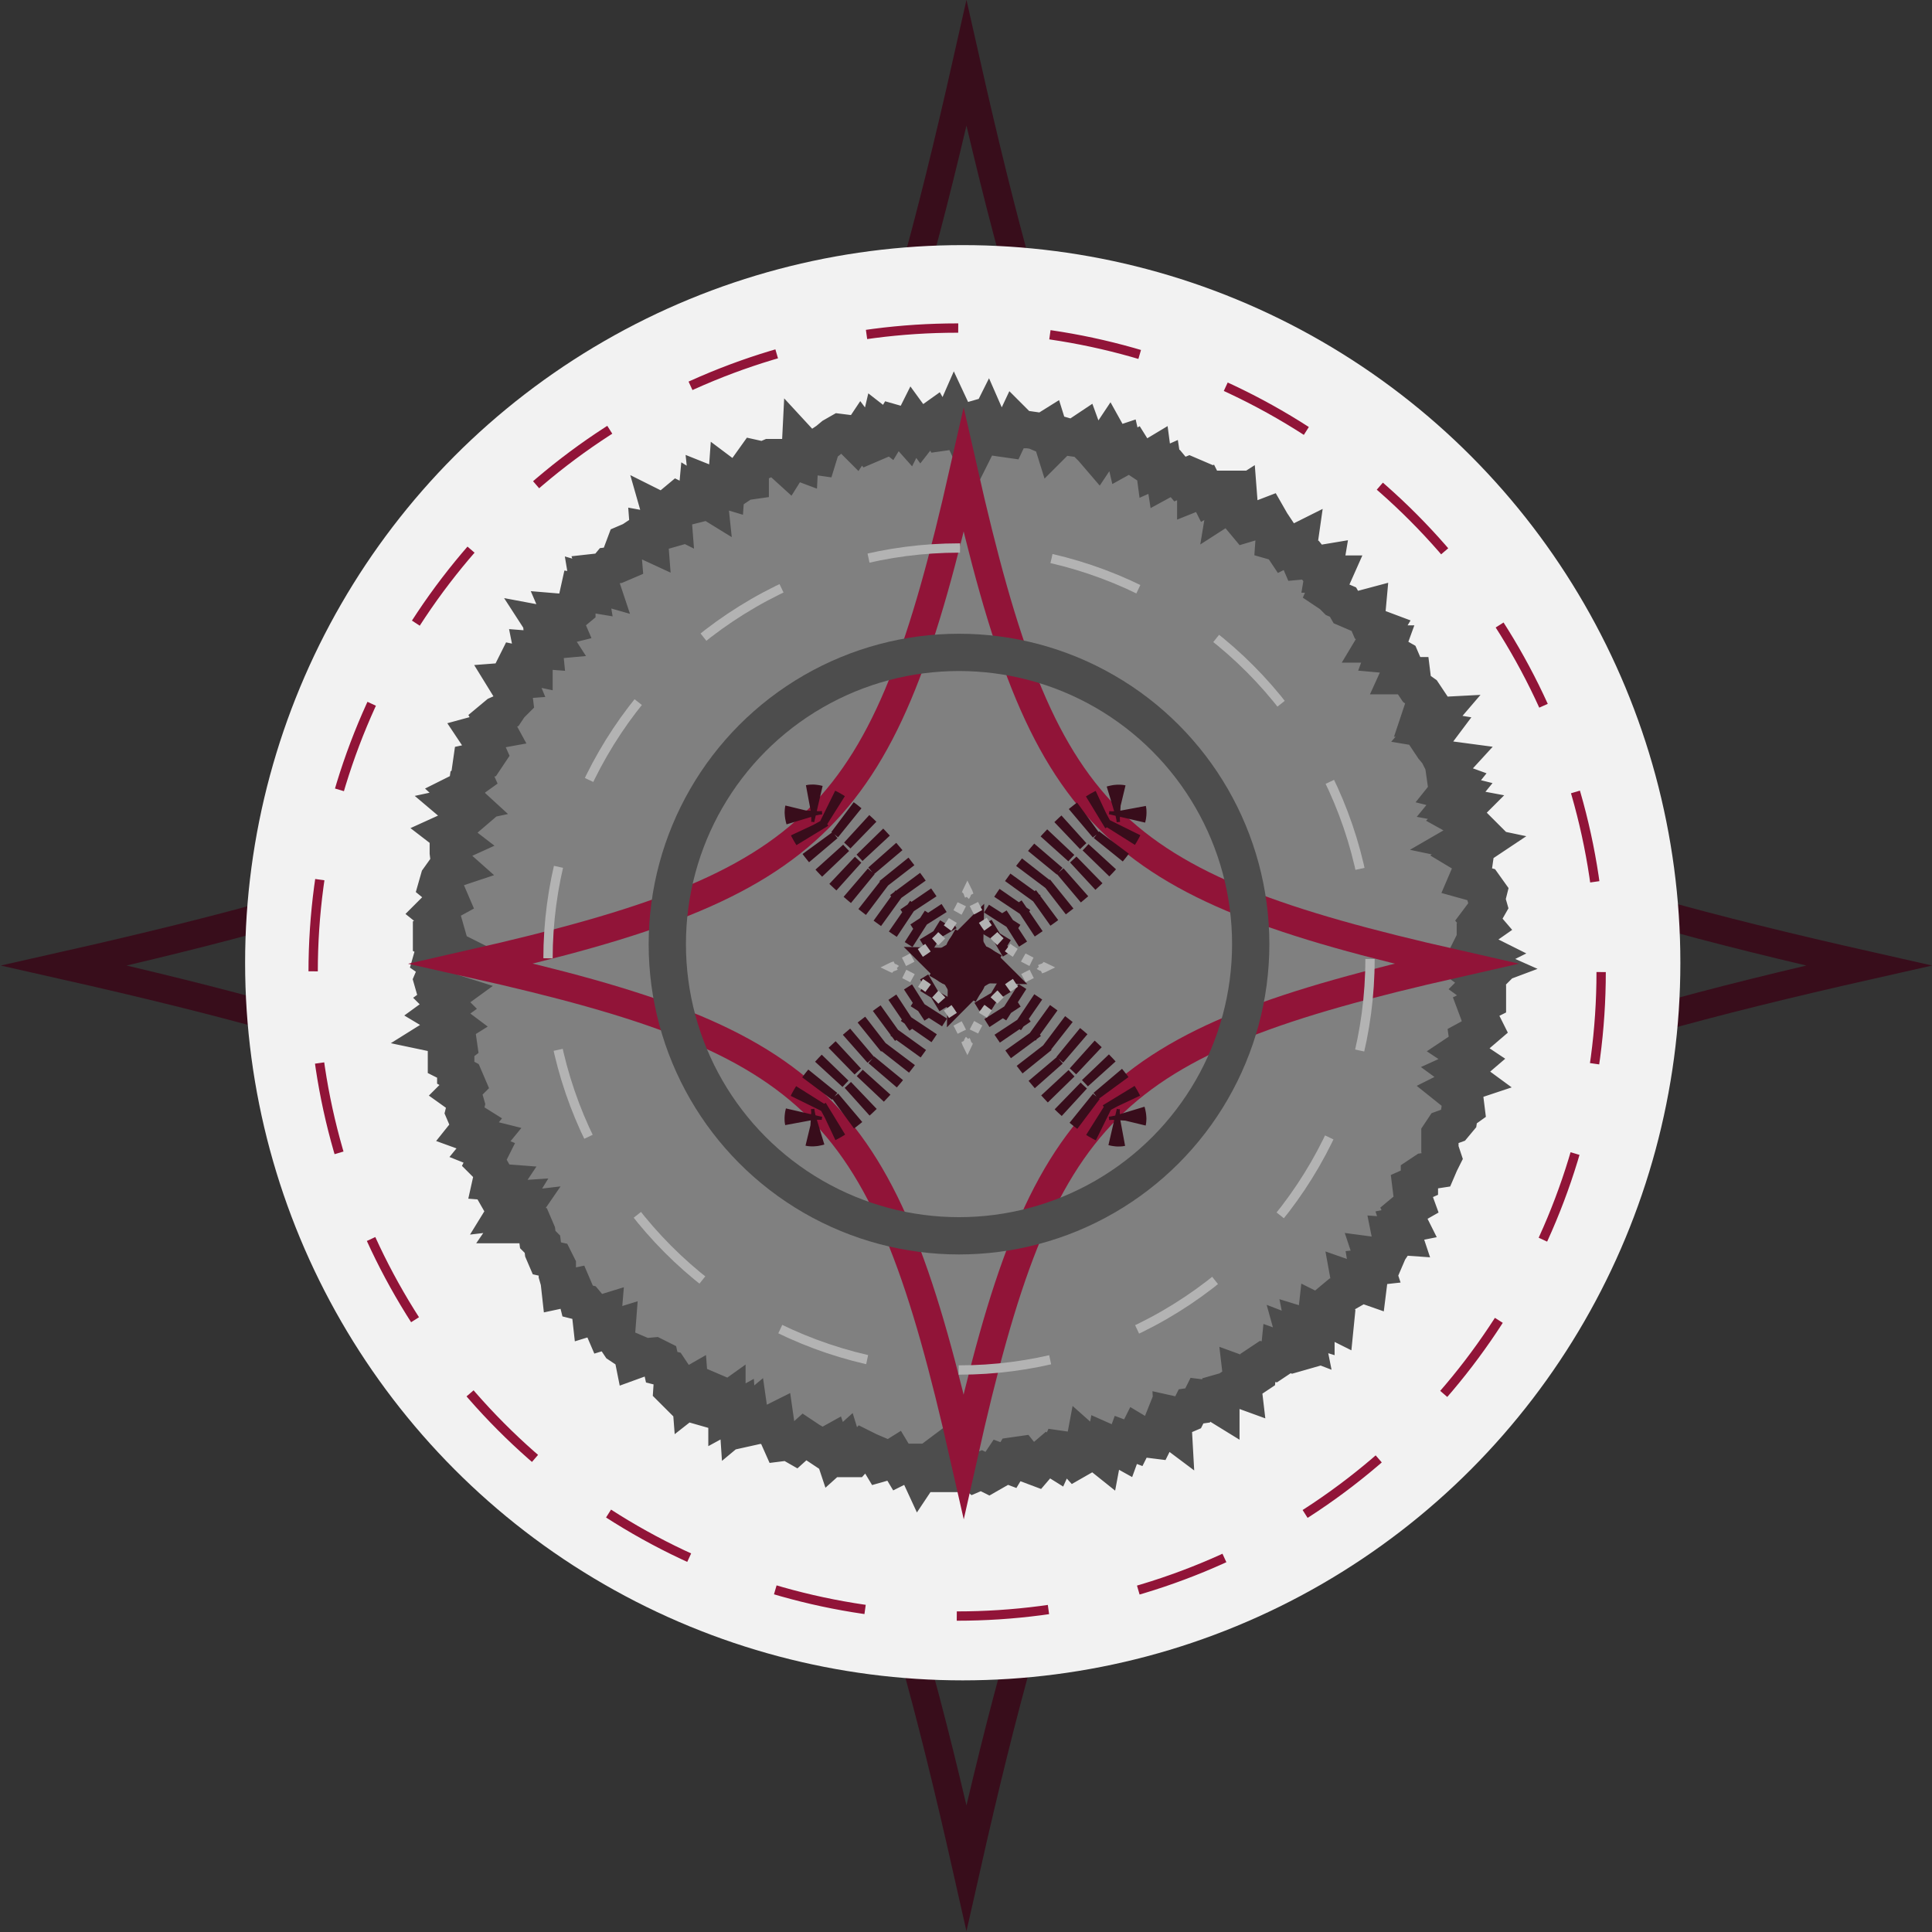 <?xml version="1.0" encoding="utf-8"?>
<!-- Generator: Adobe Illustrator 18.1.1, SVG Export Plug-In . SVG Version: 6.00 Build 0)  -->
<svg version="1.1" id="Layer_1" xmlns="http://www.w3.org/2000/svg" xmlns:xlink="http://www.w3.org/1999/xlink" x="0px" y="0px"
	 viewBox="0 0 207.3 207.3" enable-background="new 0 0 207.3 207.3" xml:space="preserve">
<rect x="0" y="0" width="207.3" height="207.3" fill="#333333" stroke="none"/>
<g>
	<path fill="none" stroke="#380D1B" stroke-width="3" stroke-miterlimit="10" d="M200.5,103.6c-68.7,15.5-81.3,28.1-96.8,96.8
		c-15.5-68.7-28.1-81.3-96.8-96.8c68.7-15.5,81.3-28.1,96.8-96.8C119.2,75.5,131.8,88.1,200.5,103.6z"/>
</g>
<circle fill="#F2F2F2" cx="103.3" cy="103.3" r="77"/>
<circle fill="#4D4D4D" cx="102.9" cy="104.4" r="31.3"/>
<g>
	<circle fill="#808080" cx="103.1" cy="101.6" r="55.8"/>
	<polygon fill="none" stroke="#4D4D4D" stroke-width="4" stroke-miterlimit="10" points="157.9,101.6 159.3,102.3 157.9,103 
		159.7,103.8 158.1,104.4 159.2,105.2 158.5,105.9 159.6,106.7 159.6,107.4 158.4,108 158.7,108.8 158.9,109.5 159.3,110.3 
		158.6,110.9 157.5,111.5 157.6,112.2 156.7,112.8 158.2,113.8 157.5,114.4 156.4,114.9 157.9,116 156.7,116.4 155.7,116.9 
		157.2,118.1 157.3,118.9 156.6,119.4 156.5,120.1 156,120.7 154.9,121.1 154.5,121.7 154.5,122.5 154.5,123.3 154.8,124.2 
		154.5,124.8 154.2,125.5 152.9,125.7 152.3,126.1 152.3,126.9 151.4,127.3 151.5,128.1 151.9,129.2 151.2,129.6 150.6,130.1 
		151.2,131.3 150.2,131.5 150.6,132.7 149.2,132.6 149.4,133.6 149,134.2 148.7,134.9 147.2,134.7 147.6,135.9 146.7,136 
		146.9,137.2 146.8,138 144.8,137.3 145,138.4 144.3,138.8 143.6,139 143,139.5 143.4,140.8 143.3,141.8 141.3,140.8 141.2,141.7 
		141.2,142.7 139.9,142.3 140.2,143.8 138.9,143.3 139.4,145.1 138.7,145.3 137.3,144.8 137.2,145.8 136.6,146.2 135.6,146 
		135,146.4 134.9,147.5 134.3,147.9 133.2,147.5 133.4,149.2 132.3,148.8 131.7,149.2 131,149.4 131,150.9 129.7,150.1 128.9,150 
		128.5,150.8 127.8,150.9 127.4,151.7 126.7,152 125.8,151.8 125.9,153.6 124.7,152.7 124.3,153.7 123.9,154.5 123.1,154.4 
		122.1,153.8 121.6,154.8 120.8,154.5 120.4,155.6 119.5,155.1 118.6,154.7 118.3,156.3 117.3,155.5 116.4,154.7 116.1,156.3 
		115.4,156.7 114.4,155.6 113.7,155.5 113.2,156.6 112.4,156.1 111.7,156.7 111.1,157.4 110.3,157.1 109.5,156.1 108.8,156.2 
		108.2,157.2 107.4,156.9 106.8,157.8 106.1,158.2 105.3,157.8 104.6,158.1 103.9,157.5 103.1,156.5 102.4,157 101.7,158.1 
		100.9,158.1 100.3,156.4 99.5,157 98.7,158.2 98.1,156.9 97.4,156.9 96.6,157.3 96,156.3 95.2,156.8 94.5,157 93.9,156 93.2,155.7 
		92.6,155.4 91.6,156.5 90.9,156.5 90.5,155.2 89.5,156.1 89.1,154.9 88.2,155.4 87.6,155 86.9,154.6 86.3,154.2 85.3,155.1 
		84.6,154.7 83.8,154.8 83.4,153.9 83.2,152.5 82.2,153 81.5,152.9 80.6,153.1 80.4,151.7 79.2,152.7 79.1,151.2 78,151.8 78,150.3 
		76.6,151.3 75.9,151.1 76.2,149.2 75.5,148.9 74.1,150 74,148.7 72.6,149.5 72.1,149 72.2,147.5 71.8,146.9 71,146.7 70.8,145.8 
		70.2,145.5 69.1,145.6 68,146 67.8,145 67.1,144.7 66.5,144.3 66.1,143.7 66.2,142.4 64.9,142.8 64.6,142.1 64.7,140.9 63.4,141.3 
		63.3,140.4 62.8,139.8 62,139.6 61.8,138.8 61.5,138.1 60.1,138.4 60,137.5 59.8,136.8 59.8,135.8 59.5,135.2 58.6,135 58.3,134.3 
		58.2,133.5 57.7,133 57.6,132.2 57.3,131.5 56.3,131.4 54.9,131.4 56,129.8 54.3,130 55.1,128.7 53.6,128.8 53.2,128.1 54,126.9 
		52.7,126.8 52.9,125.9 52.5,125.2 52,124.7 52.5,123.7 51.5,123.3 52.4,122.2 51.2,121.9 50.1,121.5 50.9,120.5 50.1,120 
		49.8,119.3 50,118.5 49.8,117.8 49.1,117.3 50.1,116.3 49.8,115.6 48.9,115.1 48.9,114.4 47.9,113.9 47.9,113.1 49.2,112.1 
		49.1,111.4 47.2,111 48.8,110 48,109.4 47,108.8 48.1,108 47.4,107.3 48.5,106.5 46.6,105.9 46.4,105.2 46.7,104.5 47.3,103.7 
		46.3,103 46.5,102.3 47.9,101.6 46.3,100.8 46.3,100.1 47.7,99.4 47.5,98.7 46.5,97.9 47.2,97.2 48.3,96.6 48,95.9 46.9,95 
		47.1,94.3 47.6,93.6 49.1,93.1 48.2,92.3 48.1,91.5 48.1,90.8 49.2,90.3 47.9,89.3 49,88.8 49.5,88.2 50.2,87.6 48.9,86.5 
		50.3,86.2 49.1,85.1 50.1,84.6 50.2,83.9 50.9,83.4 50.5,82.5 50.6,81.8 52,81.5 52.4,80.9 52,80 51.2,78.8 52.3,78.5 53.4,78.3 
		52.8,77.2 53.4,76.7 54.3,76.3 54.7,75.7 55.2,75.2 55.1,74.4 54.3,73.1 55.6,73 55.1,71.8 55.4,71.2 57.3,71.6 57.3,70.7 
		57.1,69.7 58.4,69.8 58.3,68.8 59.4,68.7 58.3,67 59.9,67.3 60.7,67.1 60.1,65.7 61.3,65.8 61.9,65.3 61.9,64.4 62.1,63.5 
		63.3,63.7 63.1,62.5 64.5,62.9 64,61.4 64.9,61.3 65.4,60.7 66.2,60.6 66.9,60.3 66.8,59.1 67.1,58.3 67.8,58 68.4,57.6 69.7,58.2 
		69.6,56.9 70.7,57.1 71.4,56.9 70.8,54.8 72.2,55.5 72.1,54.2 72.7,53.7 73.9,54.3 74.7,54.1 74.8,53 76.1,53.8 75.9,51.9 
		76.9,52.3 77.9,52.6 78,51.2 79.2,52.1 79.8,51.7 80.5,51.6 80.5,49.9 81,49.2 81.9,49.4 82.6,49.1 83.4,49.1 84.5,50.1 85,49.3 
		85.8,49.6 85.9,47.6 87.1,48.9 87.8,49 88.2,47.7 88.8,47.3 89.4,46.8 90.1,46.4 90.9,46.5 91.8,47.4 92.4,46.5 93.3,47.7 94,47.4 
		94.4,45.7 95.3,46.4 95.9,45.4 96.6,45.6 97.4,46.5 98,45.3 98.8,46.4 99.5,45.5 100.2,45 101,46.4 101.7,46.3 102.4,44.7 
		103.1,46.2 103.9,45.2 104.6,45 105.3,46.7 106,45.3 106.7,46.9 107.4,47 108.1,47.1 108.9,45.4 109.6,46.1 110.3,46.1 111,46.2 
		111.7,46.5 112.5,46 113,47.6 113.9,46.7 114.6,46.9 115.3,47 116.2,46.4 116.6,47.5 117.2,48.1 117.8,48.8 119,47 119.5,47.9 
		120.4,47.6 120.7,48.9 121.6,48.4 122.1,49.2 122.7,49.6 123.7,49 123.9,50.5 124.8,50.1 125,51.4 126.1,50.8 126.6,51.4 127.6,51 
		128.3,51.3 128.3,52.8 129.3,52.4 129.7,53.2 130.9,52.5 131.8,52.5 131.5,54.3 132.9,53.4 133,54.7 133.2,55.6 133.7,56.2 
		134.7,55.9 136,55.4 136.4,56.1 136.8,56.7 136.7,58.1 137.4,58.3 137.8,58.9 139.4,58.1 139.2,59.5 139.5,60.2 140.6,60.1 
		141,60.6 142.2,60.4 142,61.6 143.1,61.6 142.3,63.4 142.9,63.8 143.4,64.3 144.1,64.6 144.5,65.3 145.2,65.6 146.7,65.2 
		146.6,66.3 146.9,67 147.6,67.3 148.4,67.6 147.5,69.1 148.9,69.1 148.5,70.2 149.6,70.3 150.3,70.7 150.6,71.4 150.1,72.5 
		151.5,72.5 151.6,73.3 152,73.9 152.7,74.4 153.1,75 152.7,76 152.4,76.9 154.3,76.8 153.1,78.2 154.3,78.4 153.4,79.6 153.8,80.2 
		154.3,80.8 154.6,81.4 156.1,81.6 155,82.8 155.1,83.5 156.2,83.9 155.4,84.9 156.6,85.2 155.7,86.3 157.3,86.6 156.3,87.6 
		157.2,88.1 158.1,88.6 158.7,89.2 156.8,90.3 158.7,90.7 157.2,91.7 158.2,92.3 158.1,93 157.7,93.8 157.4,94.5 159.2,95 
		159.7,95.7 159.5,96.5 159.7,97.2 159.3,97.9 158.7,98.7 159.3,99.4 158.3,100.1 158.3,100.8 	"/>
</g>
<g>
	<path fill="none" stroke="#911438" stroke-width="3" stroke-miterlimit="10" d="M156.2,103.4c-37.5,8.5-44.4,15.3-52.8,52.8
		c-8.5-37.5-15.3-44.4-52.8-52.8C88,94.9,94.9,88,103.4,50.5C111.9,88,118.7,94.9,156.2,103.4z"/>
</g>
<g>
	<circle fill="none" stroke="#B3B3B3" stroke-miterlimit="10" stroke-dasharray="9.901,9.901" cx="102.9" cy="102.9" r="44.1"/>
</g>
<g>
	<circle fill="none" stroke="#911438" stroke-miterlimit="10" stroke-dasharray="9.871,9.871" cx="102.7" cy="104.3" r="69.1"/>
</g>
<g>
	<g>
		<path fill="none" stroke="#380D1B" stroke-width="4" stroke-miterlimit="10" d="M102.2,103.4c-0.1,0.1-0.3,0.2-0.4,0.2
			c0.1,0.1,0.3,0.2,0.4,0.2"/>
		<path fill="none" stroke="#380D1B" stroke-width="4" stroke-miterlimit="10" stroke-dasharray="0.986,0.986" d="M103.1,104.3
			c29.7,16,17,28.5,1-1.6"/>
		<path fill="none" stroke="#380D1B" stroke-width="4" stroke-miterlimit="10" d="M103.8,102.2c-0.1-0.1-0.2-0.3-0.2-0.4
			c-0.1,0.1-0.2,0.3-0.2,0.4"/>
		<path fill="none" stroke="#380D1B" stroke-width="4" stroke-miterlimit="10" stroke-dasharray="0.986,0.986" d="M102.9,103.1
			c-16,29.7-28.5,17,1.6,1"/>
		<path fill="none" stroke="#380D1B" stroke-width="4" stroke-miterlimit="10" d="M105,103.8c0.1-0.1,0.3-0.2,0.4-0.2
			c-0.1-0.1-0.3-0.2-0.4-0.2"/>
		<path fill="none" stroke="#380D1B" stroke-width="4" stroke-miterlimit="10" stroke-dasharray="0.986,0.986" d="M104.1,102.9
			c-29.7-16-17-28.5-1,1.6"/>
		<path fill="none" stroke="#380D1B" stroke-width="4" stroke-miterlimit="10" d="M103.4,105c0.1,0.1,0.2,0.3,0.2,0.4
			c0.1-0.1,0.2-0.3,0.2-0.4"/>
		<path fill="none" stroke="#380D1B" stroke-width="4" stroke-miterlimit="10" stroke-dasharray="0.986,0.986" d="M104.3,104.1
			c16-29.7,28.5-17-1.6-1"/>
	</g>
</g>
<g>
	<g>
		<path fill="none" stroke="#B3B3B3" stroke-miterlimit="10" d="M111.6,103.6c0.1,0.1,0.3,0.1,0.5,0.2c-0.2,0.1-0.3,0.1-0.5,0.2"/>
		<path fill="none" stroke="#B3B3B3" stroke-miterlimit="10" stroke-dasharray="0.995,0.995" d="M110.7,104.5
			c-3.3,1.6-4.8,3.2-6.4,6.6"/>
		<path fill="none" stroke="#B3B3B3" stroke-miterlimit="10" d="M104,111.6c-0.1,0.1-0.1,0.3-0.2,0.5c-0.1-0.2-0.1-0.3-0.2-0.5"/>
		<path fill="none" stroke="#B3B3B3" stroke-miterlimit="10" stroke-dasharray="0.995,0.995" d="M103.2,110.7
			c-1.6-3.3-3.2-4.8-6.6-6.4"/>
		<path fill="none" stroke="#B3B3B3" stroke-miterlimit="10" d="M96.1,104c-0.1-0.1-0.3-0.1-0.5-0.2c0.2-0.1,0.3-0.1,0.5-0.2"/>
		<path fill="none" stroke="#B3B3B3" stroke-miterlimit="10" stroke-dasharray="0.995,0.995" d="M97,103.2
			c3.3-1.6,4.8-3.2,6.4-6.6"/>
		<path fill="none" stroke="#B3B3B3" stroke-miterlimit="10" d="M103.6,96.1c0.1-0.1,0.1-0.3,0.2-0.5c0.1,0.2,0.1,0.3,0.2,0.5"/>
		<path fill="none" stroke="#B3B3B3" stroke-miterlimit="10" stroke-dasharray="0.995,0.995" d="M104.5,97
			c1.6,3.3,3.2,4.8,6.6,6.4"/>
	</g>
</g>
<circle fill="none" stroke="#4D4D4D" stroke-width="4" stroke-miterlimit="10" cx="102.9" cy="101.3" r="31.3"/>
</svg>
